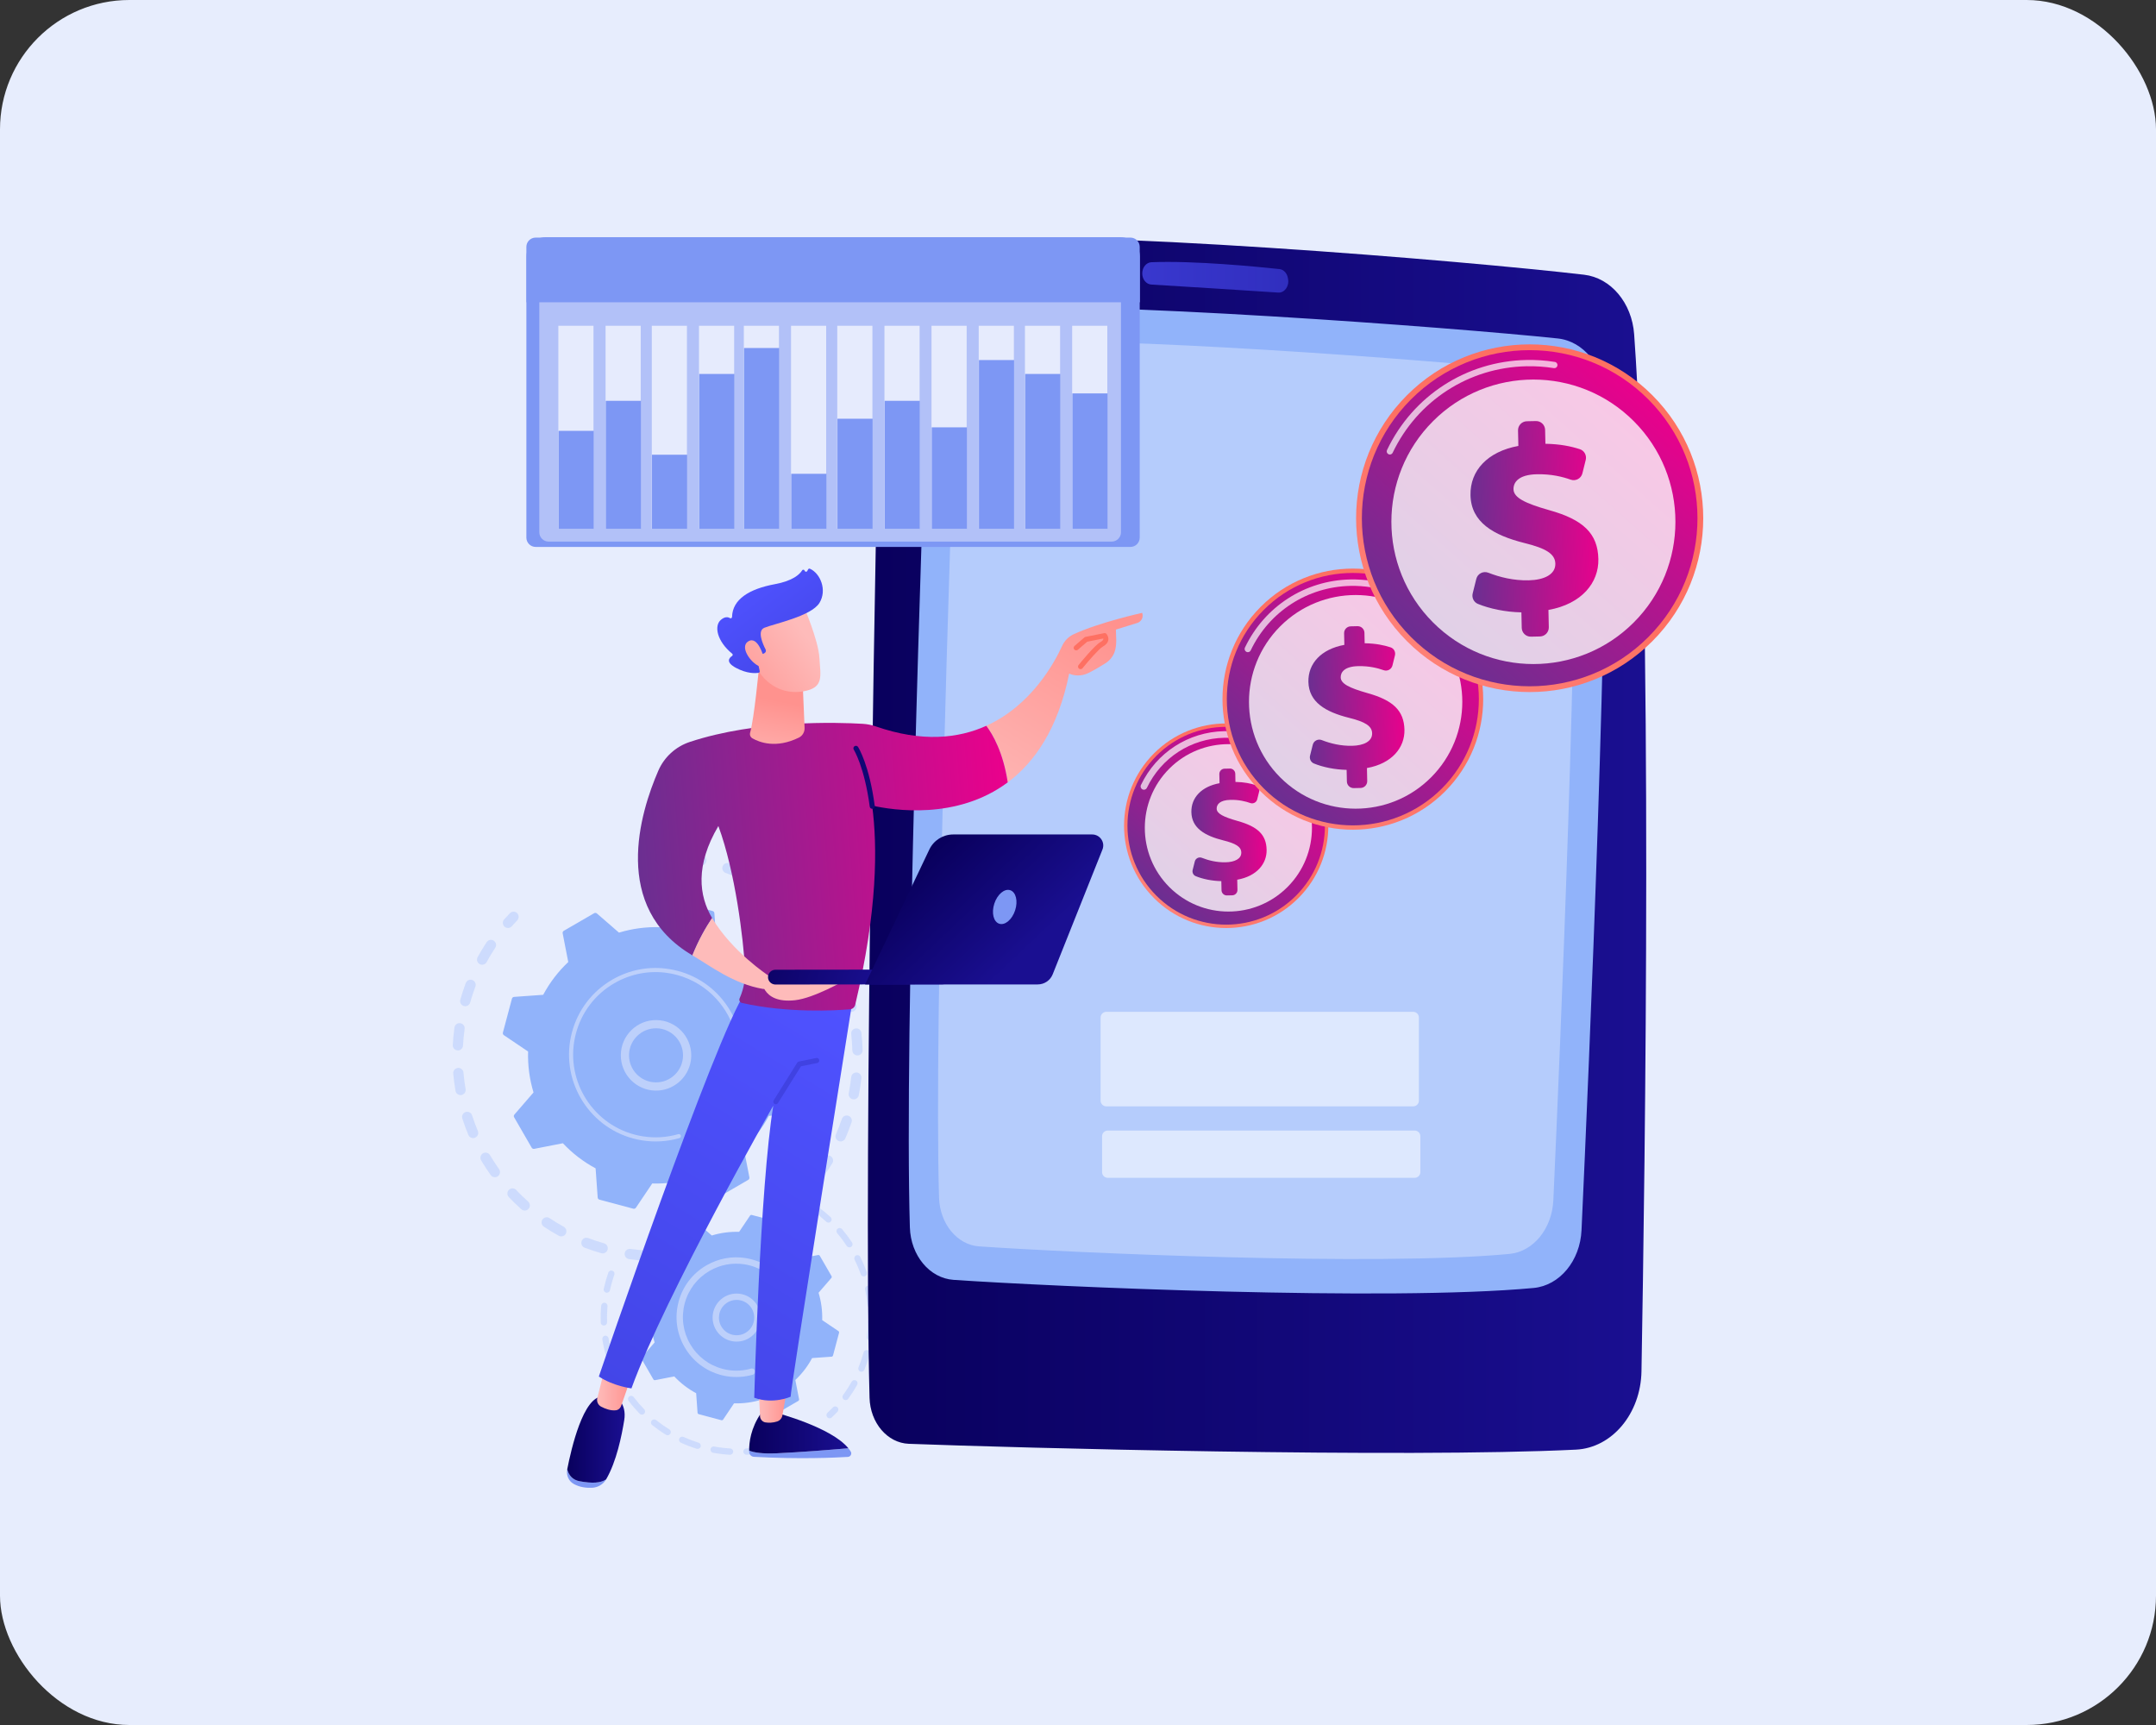 <svg width="300" height="240" viewBox="0 0 300 240" fill="none" xmlns="http://www.w3.org/2000/svg">
<rect x="0" y="0" width="300" height="240" fill="#333333" stroke="none"/>
<g id="row_7_page2">
<rect id="Rectangle 12" width="300" height="240" rx="18" fill="#E7EDFD"/>
<g id="Group" opacity="0.3">
<path id="Vector" d="M90.698 174.821C90.641 175.178 90.322 175.441 89.954 175.42C89.148 175.375 88.332 175.295 87.529 175.181C87.139 175.126 86.867 174.764 86.922 174.372C86.923 174.367 86.924 174.363 86.925 174.359C86.986 173.975 87.344 173.71 87.73 173.764C88.493 173.873 89.268 173.949 90.033 173.991C90.427 174.013 90.729 174.351 90.707 174.745C90.706 174.771 90.703 174.796 90.699 174.821H90.698ZM84.562 173.784C84.558 173.811 84.551 173.839 84.543 173.866C84.435 174.246 84.04 174.467 83.66 174.359C82.881 174.136 82.103 173.878 81.35 173.592C80.981 173.452 80.796 173.041 80.935 172.669C81.075 172.3 81.487 172.114 81.856 172.254C82.573 172.526 83.311 172.771 84.053 172.982C84.405 173.082 84.619 173.43 84.562 173.783L84.562 173.784ZM78.806 171.42C78.794 171.498 78.767 171.576 78.727 171.65C78.537 171.996 78.103 172.123 77.757 171.933C77.048 171.543 76.347 171.118 75.674 170.668C75.346 170.448 75.257 170.005 75.476 169.676C75.694 169.347 76.138 169.258 76.467 169.477C77.106 169.904 77.772 170.308 78.445 170.678C78.717 170.827 78.853 171.129 78.807 171.419L78.806 171.42ZM73.721 167.825C73.7 167.955 73.644 168.081 73.549 168.187C73.287 168.482 72.835 168.508 72.541 168.245C71.937 167.706 71.349 167.135 70.792 166.546C70.522 166.258 70.534 165.806 70.82 165.534C71.106 165.262 71.559 165.275 71.83 165.562C72.358 166.121 72.917 166.664 73.492 167.176C73.681 167.345 73.759 167.592 73.721 167.825ZM69.565 163.186C69.536 163.368 69.436 163.539 69.274 163.655C68.953 163.884 68.507 163.809 68.278 163.487C67.809 162.829 67.362 162.141 66.948 161.444C66.747 161.104 66.859 160.665 67.199 160.463C67.538 160.262 67.976 160.373 68.178 160.714C68.57 161.377 68.996 162.03 69.441 162.656C69.554 162.816 69.593 163.006 69.564 163.185L69.565 163.186ZM66.537 157.741C66.499 157.977 66.344 158.189 66.107 158.287C65.743 158.44 65.325 158.268 65.172 157.904C64.86 157.157 64.576 156.387 64.328 155.616C64.207 155.24 64.414 154.837 64.789 154.716C65.165 154.595 65.567 154.802 65.688 155.177C65.924 155.91 66.194 156.641 66.49 157.351C66.544 157.479 66.557 157.613 66.537 157.74V157.741ZM69.021 131.588C69.005 131.686 68.969 131.782 68.91 131.87C68.486 132.51 68.084 133.178 67.715 133.854C67.525 134.201 67.091 134.328 66.746 134.139C66.399 133.95 66.272 133.515 66.461 133.168C66.85 132.456 67.273 131.753 67.72 131.079C67.939 130.75 68.382 130.66 68.71 130.878C68.951 131.039 69.064 131.32 69.021 131.588ZM64.79 151.763C64.743 152.056 64.516 152.301 64.207 152.354C63.818 152.422 63.448 152.161 63.381 151.772C63.242 150.974 63.136 150.16 63.066 149.354C63.034 148.96 63.323 148.613 63.716 148.579C64.109 148.545 64.456 148.837 64.49 149.23C64.556 149.996 64.656 150.769 64.788 151.526C64.802 151.607 64.802 151.687 64.79 151.763V151.763ZM66.184 137.135C66.177 137.182 66.165 137.228 66.148 137.274C65.877 137.994 65.634 138.735 65.424 139.477C65.316 139.857 64.921 140.078 64.542 139.97C64.163 139.863 63.94 139.467 64.049 139.087C64.27 138.307 64.525 137.527 64.81 136.77C64.949 136.4 65.362 136.214 65.731 136.353C66.055 136.475 66.238 136.807 66.185 137.136L66.184 137.135ZM64.42 145.544C64.363 145.901 64.045 146.164 63.677 146.144C63.282 146.123 62.981 145.786 63.001 145.392C63.045 144.584 63.123 143.767 63.235 142.964C63.235 142.959 63.236 142.954 63.237 142.949C63.299 142.566 63.656 142.301 64.041 142.355C64.432 142.41 64.705 142.771 64.65 143.162C64.543 143.925 64.469 144.701 64.428 145.469C64.426 145.494 64.424 145.52 64.42 145.545V145.544Z" fill="#91B3FA"/>
<path id="Vector_2" d="M72.162 127.671C72.139 127.811 72.076 127.944 71.971 128.054C71.715 128.319 71.461 128.595 71.214 128.872C70.952 129.167 70.5 129.194 70.206 128.931C69.911 128.669 69.884 128.216 70.147 127.921C70.406 127.63 70.674 127.34 70.942 127.061C71.216 126.777 71.669 126.768 71.953 127.042C72.128 127.211 72.198 127.448 72.162 127.671Z" fill="#91B3FA"/>
</g>
<g id="Group_2" opacity="0.3">
<path id="Vector_3" d="M92.203 119.133C92.148 119.473 91.852 119.734 91.497 119.733C91.129 119.733 90.754 119.74 90.383 119.755C89.989 119.771 89.656 119.464 89.641 119.069C89.625 118.673 89.932 118.341 90.326 118.326C90.716 118.31 91.11 118.302 91.498 118.303C91.892 118.303 92.212 118.623 92.212 119.019C92.212 119.057 92.209 119.096 92.203 119.133Z" fill="#91B3FA"/>
<path id="Vector_4" d="M119.673 151.4C119.621 151.725 119.562 152.051 119.499 152.376C119.423 152.764 119.048 153.017 118.661 152.941C118.274 152.865 118.02 152.487 118.097 152.102C118.244 151.35 118.361 150.594 118.443 149.847C118.487 149.454 118.84 149.171 119.232 149.215C119.624 149.258 119.906 149.612 119.863 150.005C119.811 150.468 119.748 150.937 119.673 151.401V151.4ZM118.523 156.024C118.517 156.063 118.507 156.103 118.493 156.142C118.236 156.898 117.943 157.651 117.624 158.38C117.466 158.742 117.044 158.907 116.684 158.748C116.322 158.59 116.157 158.167 116.316 157.806C116.619 157.113 116.897 156.398 117.142 155.68C117.269 155.306 117.675 155.107 118.048 155.234C118.383 155.348 118.577 155.686 118.523 156.024ZM120.018 146.243C119.965 146.576 119.681 146.834 119.332 146.843C118.937 146.854 118.61 146.542 118.599 146.147C118.579 145.392 118.527 144.627 118.442 143.873C118.4 143.48 118.682 143.126 119.073 143.083C119.466 143.039 119.819 143.322 119.862 143.715C119.951 144.508 120.006 145.314 120.027 146.11C120.028 146.155 120.025 146.2 120.018 146.243L120.018 146.243ZM115.918 161.577C115.903 161.666 115.871 161.754 115.821 161.837C115.404 162.516 114.953 163.186 114.482 163.828C114.247 164.146 113.8 164.214 113.483 163.98C113.165 163.745 113.097 163.298 113.331 162.979C113.779 162.37 114.207 161.734 114.603 161.089C114.809 160.752 115.249 160.646 115.585 160.853C115.839 161.009 115.961 161.299 115.917 161.577H115.918ZM119.18 140.171C119.136 140.444 118.935 140.679 118.65 140.751C118.267 140.848 117.879 140.616 117.782 140.233C117.597 139.501 117.377 138.767 117.131 138.05C117.002 137.676 117.2 137.269 117.573 137.14C117.946 137.011 118.352 137.21 118.481 137.583C118.741 138.338 118.972 139.111 119.167 139.882C119.192 139.98 119.195 140.078 119.18 140.171ZM117.032 134.431C116.997 134.649 116.861 134.848 116.65 134.955C116.297 135.134 115.868 134.993 115.69 134.64C115.348 133.964 114.974 133.295 114.578 132.65C114.37 132.314 114.475 131.874 114.811 131.666C115.147 131.459 115.587 131.564 115.794 131.9C116.211 132.578 116.605 133.283 116.964 133.994C117.035 134.134 117.056 134.286 117.033 134.431H117.032ZM113.686 129.295C113.659 129.461 113.574 129.619 113.434 129.734C113.129 129.985 112.679 129.941 112.429 129.636C111.948 129.05 111.438 128.478 110.911 127.936C110.636 127.653 110.642 127.2 110.925 126.924C111.208 126.649 111.66 126.655 111.935 126.938C112.489 127.509 113.027 128.111 113.533 128.727C113.668 128.892 113.718 129.1 113.686 129.295H113.686ZM109.301 125.013C109.282 125.128 109.235 125.24 109.158 125.339C108.916 125.651 108.467 125.706 108.156 125.463C107.559 124.997 106.936 124.551 106.303 124.139C105.972 123.923 105.879 123.479 106.094 123.149C106.309 122.818 106.752 122.724 107.082 122.94C107.749 123.375 108.405 123.844 109.034 124.335C109.247 124.502 109.34 124.765 109.299 125.013H109.301ZM104.082 121.799C104.071 121.863 104.052 121.928 104.022 121.99C103.854 122.348 103.429 122.501 103.072 122.333C102.389 122.011 101.683 121.714 100.973 121.45C100.603 121.313 100.416 120.9 100.552 120.53C100.689 120.16 101.101 119.971 101.471 120.109C102.218 120.387 102.961 120.7 103.68 121.038C103.975 121.178 104.131 121.492 104.081 121.799L104.082 121.799ZM98.289 119.812C98.287 119.827 98.284 119.842 98.281 119.856C98.194 120.241 97.812 120.484 97.428 120.397C96.884 120.276 96.331 120.169 95.782 120.08C95.583 120.048 95.384 120.019 95.186 119.991C94.795 119.936 94.523 119.575 94.577 119.184C94.624 118.786 94.992 118.519 95.383 118.574C95.592 118.603 95.8 118.634 96.01 118.668C96.587 118.761 97.169 118.873 97.74 119.002C98.111 119.085 98.349 119.442 98.289 119.813V119.812Z" fill="#91B3FA"/>
<path id="Vector_5" d="M112.143 166.429C112.121 166.57 112.056 166.705 111.95 166.814C111.68 167.092 111.399 167.369 111.115 167.638C110.828 167.909 110.376 167.896 110.105 167.609C109.834 167.322 109.846 166.869 110.133 166.597C110.403 166.342 110.67 166.079 110.926 165.816C111.201 165.533 111.654 165.527 111.936 165.803C112.109 165.972 112.178 166.208 112.143 166.429Z" fill="#91B3FA"/>
</g>
<path id="Vector_6" d="M104.115 164.157C104.239 164.085 104.303 163.944 104.275 163.804L103.498 159.81C104.88 158.508 106.065 156.975 106.985 155.25L111.036 154.96C111.178 154.95 111.298 154.85 111.334 154.712L112.591 149.996C112.628 149.858 112.573 149.712 112.455 149.632L109.087 147.36C109.147 145.405 108.881 143.485 108.33 141.667L110.991 138.591C111.084 138.483 111.099 138.328 111.028 138.204L108.586 133.979C108.515 133.855 108.373 133.791 108.233 133.819L104.245 134.598C102.945 133.213 101.415 132.027 99.692 131.105L99.402 127.048C99.392 126.905 99.293 126.785 99.155 126.749L94.446 125.49C94.308 125.453 94.162 125.508 94.082 125.626L91.814 128.999C89.862 128.94 87.945 129.205 86.129 129.757L83.058 127.092C82.95 126.999 82.795 126.984 82.672 127.056L78.453 129.501C78.33 129.573 78.266 129.714 78.293 129.854L79.071 133.848C77.688 135.15 76.504 136.683 75.583 138.408L71.532 138.698C71.39 138.708 71.27 138.808 71.234 138.946L69.978 143.662C69.941 143.8 69.996 143.946 70.114 144.026L73.482 146.298C73.422 148.253 73.687 150.173 74.238 151.992L71.578 155.067C71.484 155.174 71.469 155.33 71.541 155.453L73.983 159.678C74.054 159.802 74.196 159.866 74.335 159.839L78.324 159.06C79.624 160.444 81.154 161.631 82.876 162.553L83.166 166.61C83.176 166.752 83.275 166.872 83.413 166.909L88.123 168.167C88.261 168.204 88.406 168.149 88.486 168.031L90.755 164.658C92.707 164.718 94.624 164.452 96.44 163.9L99.511 166.565C99.618 166.658 99.774 166.673 99.897 166.602L104.116 164.156L104.115 164.157Z" fill="#91B3FA"/>
<path id="Vector_7" d="M96.122 147.614C95.742 149.975 93.677 151.77 91.219 151.737C88.518 151.701 86.349 149.47 86.386 146.764C86.403 145.454 86.93 144.228 87.867 143.314C88.805 142.4 90.042 141.906 91.351 141.924C94.052 141.96 96.22 144.191 96.184 146.896C96.181 147.14 96.16 147.38 96.122 147.614V147.614ZM87.577 146.223C87.548 146.406 87.531 146.592 87.528 146.779C87.5 148.853 89.163 150.563 91.234 150.591C93.305 150.619 95.014 148.955 95.04 146.88C95.068 144.806 93.406 143.096 91.335 143.068C90.331 143.054 89.383 143.433 88.664 144.134C88.08 144.704 87.703 145.432 87.576 146.223H87.577Z" fill="#BDD0FB"/>
<path id="Vector_8" d="M103.125 148.642C103.059 149.047 102.973 149.452 102.866 149.854C102.833 149.981 102.797 150.107 102.759 150.232C102.573 150.851 102.337 151.454 102.057 152.032C102.053 152.04 102.049 152.048 102.045 152.056C102.034 152.078 102.024 152.1 102.013 152.122C101.991 152.166 101.969 152.209 101.947 152.251C101.89 152.365 101.767 152.423 101.648 152.404C101.619 152.399 101.59 152.39 101.563 152.376C101.423 152.304 101.368 152.131 101.439 151.991C101.809 151.267 102.103 150.498 102.314 149.706C103.363 145.771 102.231 141.759 99.666 138.961C98.239 137.404 96.369 136.224 94.184 135.64C93.801 135.537 93.415 135.455 93.029 135.393C90.43 134.974 87.787 135.459 85.478 136.798C82.825 138.335 80.929 140.816 80.138 143.782C78.507 149.907 82.155 156.215 88.268 157.849C88.645 157.949 89.026 158.031 89.409 158.092C91.067 158.36 92.765 158.26 94.381 157.796C94.423 157.785 94.465 157.782 94.505 157.789C94.611 157.806 94.703 157.882 94.734 157.992C94.777 158.145 94.691 158.302 94.538 158.346C92.841 158.833 91.058 158.938 89.318 158.657C88.916 158.592 88.517 158.507 88.121 158.401C81.702 156.686 77.874 150.06 79.585 143.634C80.415 140.521 82.405 137.917 85.19 136.302C87.615 134.896 90.388 134.387 93.118 134.827C93.523 134.892 93.928 134.979 94.33 135.086C97.439 135.917 100.04 137.911 101.652 140.7C103.056 143.128 103.563 145.908 103.124 148.641L103.125 148.642Z" fill="#BDD0FB"/>
<g id="Group_3" opacity="0.3">
<path id="Vector_9" d="M105.407 201.922C105.376 202.111 105.225 202.265 105.026 202.29C104.655 202.337 104.276 202.373 103.902 202.398C103.66 202.414 103.449 202.23 103.433 201.987C103.416 201.743 103.601 201.533 103.844 201.517C104.2 201.493 104.561 201.458 104.916 201.413C105.157 201.383 105.377 201.554 105.408 201.796C105.414 201.839 105.413 201.882 105.406 201.923L105.407 201.922Z" fill="#91B3FA"/>
<path id="Vector_10" d="M102.014 202.037C101.979 202.258 101.781 202.421 101.553 202.408C100.909 202.37 100.26 202.299 99.624 202.196C99.489 202.174 99.355 202.151 99.221 202.127C98.981 202.082 98.834 201.841 98.866 201.612C98.91 201.372 99.14 201.213 99.379 201.257C99.508 201.28 99.636 201.303 99.764 201.323C100.372 201.421 100.991 201.489 101.605 201.525C101.848 201.539 102.034 201.748 102.02 201.992C102.019 202.007 102.017 202.022 102.015 202.037H102.014ZM97.508 201.212C97.504 201.232 97.499 201.254 97.493 201.274C97.421 201.507 97.173 201.637 96.94 201.564C96.194 201.331 95.455 201.05 94.746 200.727C94.523 200.626 94.426 200.363 94.526 200.142C94.626 199.919 94.888 199.821 95.11 199.922C95.787 200.23 96.491 200.498 97.203 200.72C97.415 200.787 97.542 200.998 97.508 201.211V201.212ZM93.336 199.317C93.327 199.372 93.307 199.427 93.276 199.477C93.149 199.686 92.877 199.75 92.669 199.623C92.003 199.214 91.356 198.759 90.745 198.27C90.555 198.117 90.524 197.84 90.677 197.649C90.829 197.458 91.106 197.427 91.297 197.579C91.879 198.045 92.496 198.479 93.131 198.869C93.288 198.965 93.363 199.144 93.336 199.316V199.317ZM89.756 196.452C89.742 196.543 89.699 196.629 89.629 196.698C89.455 196.868 89.175 196.865 89.005 196.69C88.459 196.129 87.943 195.53 87.472 194.908C87.325 194.713 87.363 194.436 87.556 194.289C87.75 194.141 88.027 194.179 88.174 194.373C88.624 194.966 89.116 195.538 89.637 196.072C89.738 196.177 89.778 196.318 89.756 196.452V196.452ZM86.984 192.8C86.964 192.926 86.889 193.042 86.771 193.112C86.56 193.234 86.29 193.163 86.167 192.952C85.774 192.276 85.42 191.569 85.112 190.851C85.016 190.626 85.12 190.367 85.344 190.271C85.568 190.174 85.828 190.279 85.923 190.503C86.216 191.188 86.555 191.862 86.93 192.507C86.983 192.599 86.999 192.702 86.984 192.799L86.984 192.8ZM85.182 188.584C85.156 188.748 85.038 188.889 84.868 188.938C84.634 189.006 84.39 188.871 84.322 188.637C84.106 187.886 83.933 187.114 83.811 186.343C83.774 186.101 83.937 185.875 84.178 185.837C84.418 185.798 84.645 185.963 84.683 186.204C84.8 186.939 84.963 187.675 85.17 188.391C85.189 188.456 85.192 188.522 85.182 188.584ZM84.464 184.056C84.431 184.261 84.257 184.42 84.043 184.427C83.8 184.436 83.596 184.245 83.588 184C83.562 183.221 83.584 182.43 83.654 181.649C83.68 181.406 83.891 181.227 84.133 181.248C84.376 181.27 84.555 181.485 84.533 181.728C84.466 182.473 84.445 183.228 84.469 183.971C84.471 184 84.468 184.028 84.464 184.056V184.056ZM85.498 177.274C85.494 177.299 85.487 177.324 85.479 177.35C85.267 177.958 85.085 178.589 84.937 179.225C84.914 179.321 84.893 179.415 84.873 179.51C84.821 179.749 84.587 179.9 84.349 179.849C84.11 179.798 83.952 179.56 84.01 179.325C84.032 179.224 84.054 179.123 84.078 179.023C84.233 178.358 84.423 177.698 84.646 177.06C84.726 176.829 84.977 176.708 85.207 176.788C85.412 176.859 85.532 177.067 85.498 177.275V177.274Z" fill="#91B3FA"/>
</g>
<g id="Group_4" opacity="0.3">
<path id="Vector_11" d="M121.491 186.131C121.452 186.369 121.23 186.532 120.991 186.497C120.75 186.462 120.583 186.237 120.619 185.996C120.726 185.269 120.79 184.53 120.809 183.798C120.817 183.555 121.017 183.361 121.261 183.367C121.505 183.374 121.697 183.577 121.691 183.821C121.671 184.588 121.604 185.363 121.492 186.125C121.492 186.127 121.491 186.129 121.49 186.131L121.491 186.131ZM121.027 188.343C121.025 188.358 121.021 188.374 121.017 188.389C120.815 189.132 120.565 189.869 120.276 190.581C120.183 190.807 119.926 190.916 119.701 190.824C119.475 190.732 119.368 190.473 119.458 190.248C119.735 189.568 119.973 188.865 120.166 188.157C120.23 187.922 120.473 187.783 120.707 187.847C120.927 187.908 121.063 188.123 121.027 188.343ZM121.605 181.62C121.574 181.814 121.416 181.97 121.212 181.99C120.97 182.013 120.754 181.836 120.73 181.593C120.659 180.861 120.542 180.128 120.383 179.413C120.331 179.174 120.481 178.939 120.719 178.886C120.956 178.833 121.192 178.983 121.245 179.222C121.412 179.971 121.533 180.74 121.608 181.507C121.612 181.546 121.611 181.584 121.605 181.62H121.605ZM119.324 192.523C119.316 192.573 119.299 192.622 119.273 192.668C118.898 193.341 118.479 193.996 118.025 194.617C117.881 194.814 117.605 194.857 117.408 194.713C117.212 194.569 117.17 194.292 117.313 194.095C117.745 193.503 118.146 192.879 118.503 192.238C118.621 192.025 118.891 191.948 119.103 192.067C119.27 192.16 119.352 192.345 119.324 192.523ZM120.627 177.217C120.603 177.371 120.496 177.508 120.339 177.563C120.11 177.645 119.858 177.524 119.776 177.294C119.532 176.603 119.243 175.919 118.917 175.262C118.808 175.043 118.898 174.778 119.116 174.67C119.334 174.561 119.599 174.65 119.707 174.869C120.049 175.558 120.352 176.274 120.609 176.999C120.634 177.071 120.64 177.146 120.629 177.216L120.627 177.217ZM118.623 173.176C118.604 173.294 118.538 173.404 118.43 173.475C118.227 173.61 117.953 173.553 117.819 173.349C117.416 172.735 116.972 172.14 116.499 171.581C116.342 171.395 116.365 171.116 116.551 170.958C116.737 170.8 117.015 170.824 117.172 171.01C117.668 171.596 118.133 172.219 118.556 172.863C118.62 172.959 118.64 173.07 118.623 173.176V173.176ZM115.71 169.732C115.697 169.816 115.66 169.896 115.599 169.962C115.433 170.141 115.154 170.151 114.975 169.986C114.437 169.486 113.863 169.016 113.27 168.587C113.074 168.444 113.028 168.168 113.171 167.97C113.314 167.772 113.59 167.728 113.787 167.871C114.408 168.32 115.011 168.814 115.575 169.337C115.687 169.442 115.733 169.591 115.71 169.732Z" fill="#91B3FA"/>
<path id="Vector_12" d="M116.649 196.181C116.635 196.265 116.598 196.346 116.535 196.413C116.276 196.688 116.008 196.957 115.738 197.213C115.561 197.38 115.282 197.373 115.114 197.195C114.948 197.018 114.955 196.738 115.132 196.571C115.389 196.327 115.645 196.07 115.892 195.808C116.059 195.63 116.338 195.621 116.516 195.788C116.626 195.893 116.671 196.041 116.649 196.181Z" fill="#91B3FA"/>
</g>
<path id="Vector_13" d="M111.08 194.91C111.163 194.863 111.205 194.767 111.187 194.674L110.667 192.001C111.592 191.13 112.384 190.105 113 188.95L115.711 188.756C115.806 188.749 115.886 188.683 115.911 188.591L116.751 185.435C116.776 185.343 116.74 185.245 116.66 185.192L114.406 183.672C114.446 182.363 114.269 181.079 113.9 179.862L115.68 177.804C115.743 177.732 115.752 177.628 115.705 177.545L114.071 174.718C114.023 174.635 113.928 174.593 113.835 174.611L111.166 175.132C110.296 174.206 109.272 173.412 108.119 172.795L107.925 170.08C107.919 169.985 107.852 169.905 107.76 169.88L104.609 169.038C104.517 169.013 104.419 169.05 104.366 169.13L102.848 171.387C101.542 171.347 100.259 171.525 99.044 171.894L96.989 170.111C96.917 170.049 96.814 170.039 96.731 170.087L93.908 171.723C93.826 171.771 93.783 171.866 93.801 171.959L94.322 174.632C93.397 175.503 92.604 176.529 91.988 177.683L89.277 177.877C89.182 177.884 89.102 177.951 89.077 178.043L88.237 181.199C88.212 181.291 88.249 181.388 88.328 181.442L90.582 182.962C90.542 184.27 90.719 185.555 91.088 186.772L89.308 188.83C89.245 188.902 89.236 189.006 89.283 189.088L90.917 191.915C90.965 191.998 91.06 192.041 91.153 192.023L93.822 191.501C94.692 192.428 95.715 193.222 96.868 193.839L97.062 196.553C97.069 196.648 97.135 196.728 97.227 196.753L100.379 197.595C100.47 197.62 100.568 197.583 100.621 197.504L102.139 195.247C103.445 195.287 104.728 195.109 105.943 194.739L107.998 196.523C108.07 196.585 108.174 196.595 108.256 196.548L111.079 194.911L111.08 194.91Z" fill="#91B3FA"/>
<path id="Vector_14" d="M105.789 183.854C105.676 184.558 105.341 185.204 104.822 185.711C104.184 186.334 103.341 186.67 102.45 186.658C100.61 186.634 99.133 185.114 99.157 183.271C99.185 181.426 100.699 179.949 102.539 179.974C103.431 179.986 104.264 180.345 104.886 180.984C105.508 181.624 105.844 182.468 105.831 183.361C105.829 183.527 105.815 183.693 105.789 183.854ZM100.071 182.924C100.052 183.041 100.041 183.161 100.039 183.284C100.021 184.639 101.108 185.756 102.461 185.774C103.117 185.783 103.737 185.536 104.207 185.078C104.677 184.62 104.939 184.006 104.949 183.349C104.958 182.692 104.711 182.071 104.254 181.601C103.796 181.13 103.183 180.867 102.527 180.857C101.296 180.841 100.261 181.74 100.071 182.924Z" fill="#BDD0FB"/>
<path id="Vector_15" d="M110.661 184.577C110.617 184.853 110.558 185.129 110.485 185.404C110.339 185.952 110.138 186.485 109.885 186.99L109.851 187.058C109.761 187.233 109.572 187.323 109.388 187.293C109.343 187.286 109.299 187.271 109.256 187.25C109.04 187.138 108.955 186.872 109.065 186.655C109.305 186.186 109.495 185.688 109.631 185.176C109.639 185.148 109.646 185.12 109.653 185.092C109.964 183.877 109.961 182.632 109.662 181.448C109.5 180.805 109.251 180.181 108.916 179.59C108.914 179.585 108.911 179.58 108.908 179.575C108.899 179.56 108.891 179.546 108.883 179.531C107.889 177.811 106.285 176.582 104.368 176.07C104.12 176.003 103.871 175.95 103.62 175.91C101.937 175.639 100.227 175.953 98.731 176.82C97.014 177.815 95.787 179.421 95.276 181.341C94.765 183.26 95.03 185.266 96.024 186.986C97.018 188.706 98.621 189.935 100.539 190.447C100.783 190.513 101.029 190.565 101.277 190.605C102.35 190.778 103.45 190.714 104.496 190.414C104.56 190.395 104.626 190.392 104.688 190.402C104.851 190.428 104.993 190.546 105.042 190.717C105.108 190.952 104.974 191.196 104.739 191.263C103.568 191.6 102.338 191.671 101.137 191.478C100.86 191.434 100.584 191.375 100.311 191.302C98.166 190.728 96.372 189.353 95.26 187.429C94.148 185.504 93.849 183.262 94.423 181.114C94.994 178.965 96.368 177.169 98.29 176.055C99.962 175.085 101.876 174.734 103.759 175.037C104.039 175.082 104.318 175.142 104.596 175.216C108.749 176.325 111.33 180.414 110.661 184.576L110.661 184.577Z" fill="#BDD0FB"/>
<path id="Vector_16" d="M122.531 41.624C121.962 68.573 120.112 161.531 120.995 194.472C121.089 197.962 123.476 200.763 126.455 200.877C141.187 201.441 195.194 202.873 219.291 201.689C224.31 201.442 228.301 196.679 228.406 190.795C228.907 162.509 230.011 82.95 227.386 46.503C227.071 42.137 224.145 38.659 220.424 38.223C204.379 36.343 150.139 31.747 129.321 33.33C125.567 33.615 122.625 37.218 122.531 41.624Z" fill="url(#paint0_linear_37_622)"/>
<path id="Vector_17" d="M129.105 49.893C128.312 71.644 125.811 144.007 126.605 170.766C126.721 174.677 129.352 177.84 132.686 178.068C146.416 179.01 193.258 181.085 213.396 179.196C217.022 178.856 219.868 175.42 220.063 171.164C221.084 148.973 224.014 81.593 223.253 55.134C223.131 50.913 220.341 47.466 216.75 47.089C201.897 45.526 152.122 41.809 135.01 42.902C131.797 43.107 129.242 46.127 129.105 49.893Z" fill="#91B3FA"/>
<path id="Vector_18" opacity="0.33" d="M132.951 54.176C132.226 74.41 129.938 141.724 130.664 166.615C130.77 170.253 133.176 173.195 136.227 173.408C148.784 174.283 191.626 176.214 210.045 174.457C213.361 174.14 215.964 170.945 216.143 166.986C217.076 146.343 219.756 83.665 219.06 59.052C218.949 55.126 216.397 51.919 213.113 51.568C199.528 50.115 154.003 46.656 138.351 47.674C135.413 47.865 133.076 50.674 132.95 54.177L132.951 54.176Z" fill="white"/>
<path id="Vector_19" opacity="0.66" d="M158.94 38.038C158.94 38.865 159.49 39.547 160.195 39.59C163.675 39.803 173.477 40.408 177.857 40.706C178.721 40.764 179.399 39.854 179.235 38.859L179.207 38.69C179.095 38.011 178.615 37.5 178.027 37.436C175.065 37.119 166.13 36.237 160.21 36.484C159.5 36.514 158.94 37.204 158.94 38.038Z" fill="url(#paint1_linear_37_622)"/>
<path id="Vector_20" opacity="0.54" d="M196.643 140.775H153.937C153.5 140.775 153.145 141.13 153.145 141.568V153.136C153.145 153.573 153.5 153.928 153.937 153.928H196.643C197.081 153.928 197.435 153.573 197.435 153.136V141.568C197.435 141.13 197.081 140.775 196.643 140.775Z" fill="white"/>
<path id="Vector_21" opacity="0.54" d="M196.847 157.293H154.14C153.703 157.293 153.349 157.648 153.349 158.086V163.077C153.349 163.515 153.703 163.87 154.14 163.87H196.847C197.284 163.87 197.639 163.515 197.639 163.077V158.086C197.639 157.648 197.284 157.293 196.847 157.293Z" fill="white"/>
<g id="cento_1">
<path id="Vector_22" d="M180.67 124.95C186.22 119.392 186.22 110.381 180.67 104.822C175.12 99.264 166.121 99.264 160.571 104.822C155.021 110.381 155.021 119.392 160.571 124.95C166.121 130.509 175.12 130.509 180.67 124.95Z" fill="url(#paint2_linear_37_622)"/>
<path id="Vector_23" d="M180.336 124.616C185.701 119.242 185.701 110.53 180.336 105.157C174.97 99.783 166.271 99.783 160.906 105.157C155.54 110.53 155.54 119.242 160.906 124.616C166.271 129.989 174.97 129.989 180.336 124.616Z" fill="url(#paint3_linear_37_622)"/>
<path id="Vector_24" opacity="0.7" d="M159.181 109.875C159.112 109.877 159.041 109.863 158.974 109.83C158.745 109.721 158.648 109.446 158.758 109.217C160.912 104.704 165.35 101.835 170.34 101.728C171.136 101.711 171.934 101.766 172.714 101.89C172.964 101.93 173.135 102.166 173.095 102.417C173.056 102.668 172.821 102.841 172.569 102.798C171.844 102.683 171.101 102.632 170.359 102.647C165.719 102.747 161.591 105.416 159.587 109.613C159.509 109.775 159.349 109.871 159.182 109.875L159.181 109.875Z" fill="white"/>
<path id="Vector_25" opacity="0.78" d="M179.149 123.414C183.69 118.866 183.69 111.493 179.149 106.945C174.607 102.397 167.245 102.397 162.703 106.945C158.162 111.493 158.162 118.866 162.703 123.414C167.245 127.962 174.607 127.962 179.149 123.414Z" fill="white"/>
<path id="Vector_26" d="M169.97 123.86L169.943 122.593C168.623 122.569 167.312 122.285 166.377 121.899C166.043 121.761 165.867 121.393 165.954 121.042L166.251 119.855C166.359 119.42 166.824 119.186 167.241 119.35C168.168 119.716 169.309 119.997 170.533 119.971C171.803 119.943 172.741 119.492 172.722 118.608C172.705 117.81 171.963 117.352 170.188 116.915C167.655 116.279 165.823 115.219 165.776 112.998C165.733 110.993 167.164 109.431 169.695 108.967L169.668 107.701C169.659 107.293 169.982 106.956 170.389 106.947L171.132 106.931C171.539 106.922 171.876 107.245 171.885 107.653L171.909 108.79C173.13 108.813 174.023 109.003 174.732 109.236C175.096 109.355 175.302 109.741 175.21 110.113L174.938 111.21C174.833 111.634 174.389 111.874 173.978 111.728C173.324 111.496 172.401 111.26 171.209 111.285C169.702 111.318 169.285 111.952 169.296 112.513C169.311 113.202 170.225 113.657 172.197 114.219C175.013 115 176.201 116.139 176.245 118.23C176.286 120.149 174.903 121.904 172.157 122.394L172.187 123.811C172.196 124.219 171.873 124.556 171.466 124.565L170.722 124.581C170.315 124.59 169.979 124.267 169.969 123.859L169.97 123.86Z" fill="url(#paint4_linear_37_622)"/>
</g>
<g id="cento_2">
<path id="Vector_27" d="M201.069 110.119C208.153 103.025 208.153 91.524 201.069 84.43C193.985 77.336 182.501 77.336 175.417 84.43C168.334 91.524 168.334 103.025 175.417 110.119C182.501 117.213 193.985 117.213 201.069 110.119Z" fill="url(#paint5_linear_37_622)"/>
<path id="Vector_28" d="M200.642 109.692C207.49 102.834 207.49 91.715 200.642 84.857C193.794 77.999 182.692 77.999 175.844 84.857C168.996 91.715 168.996 102.834 175.844 109.692C182.692 116.55 193.794 116.55 200.642 109.692Z" fill="url(#paint6_linear_37_622)"/>
<path id="Vector_29" opacity="0.7" d="M173.641 90.739C173.573 90.74 173.504 90.726 173.439 90.695C173.216 90.588 173.122 90.322 173.228 90.099C175.955 84.387 181.572 80.756 187.887 80.62C188.893 80.598 189.905 80.668 190.893 80.826C191.136 80.865 191.302 81.094 191.263 81.338C191.224 81.582 190.997 81.752 190.752 81.709C189.817 81.56 188.859 81.494 187.906 81.515C181.931 81.643 176.615 85.08 174.034 90.484C173.959 90.642 173.804 90.736 173.641 90.739Z" fill="white"/>
<path id="Vector_30" opacity="0.78" d="M199.128 108.159C204.924 102.355 204.924 92.944 199.128 87.139C193.332 81.335 183.935 81.335 178.139 87.139C172.343 92.944 172.343 102.355 178.139 108.159C183.935 113.963 193.332 113.963 199.128 108.159Z" fill="white"/>
<path id="Vector_31" d="M187.414 108.727L187.379 107.111C185.695 107.079 184.022 106.717 182.828 106.224C182.402 106.048 182.177 105.578 182.289 105.131L182.667 103.616C182.805 103.06 183.399 102.762 183.931 102.972C185.115 103.439 186.571 103.797 188.133 103.764C189.754 103.729 190.951 103.153 190.927 102.025C190.905 101.007 189.958 100.422 187.692 99.865C184.459 99.053 182.121 97.7 182.06 94.866C182.006 92.307 183.832 90.313 187.062 89.721L187.028 88.104C187.016 87.584 187.429 87.153 187.948 87.142L188.897 87.121C189.417 87.11 189.847 87.523 189.858 88.043L189.889 89.495C191.447 89.524 192.587 89.766 193.493 90.064C193.958 90.216 194.22 90.708 194.102 91.183L193.755 92.584C193.621 93.124 193.054 93.431 192.53 93.245C191.695 92.949 190.517 92.647 188.995 92.68C187.072 92.721 186.54 93.531 186.555 94.247C186.574 95.127 187.741 95.708 190.257 96.424C193.852 97.421 195.367 98.874 195.424 101.543C195.476 103.991 193.71 106.232 190.206 106.857L190.244 108.666C190.255 109.187 189.843 109.618 189.324 109.629L188.375 109.649C187.855 109.661 187.425 109.248 187.414 108.727Z" fill="url(#paint7_linear_37_622)"/>
</g>
<g id="cento_3">
<path id="Vector_32" d="M229.926 89.204C239.358 79.758 239.358 64.443 229.926 54.997C220.494 45.551 205.202 45.551 195.77 54.997C186.338 64.443 186.338 79.758 195.77 89.204C205.202 98.65 220.494 98.65 229.926 89.204Z" fill="url(#paint8_linear_37_622)"/>
<path id="Vector_33" d="M229.358 88.635C238.476 79.503 238.476 64.698 229.358 55.566C220.24 46.434 205.456 46.434 196.338 55.566C187.22 64.698 187.22 79.503 196.338 88.635C205.456 97.766 220.24 97.766 229.358 88.635Z" fill="url(#paint9_linear_37_622)"/>
<path id="Vector_34" opacity="0.7" d="M193.401 63.238C193.335 63.239 193.267 63.226 193.204 63.195C192.987 63.091 192.895 62.83 192.999 62.613C196.604 55.063 204.03 50.262 212.378 50.083C213.71 50.054 215.047 50.146 216.351 50.355C216.589 50.393 216.751 50.617 216.713 50.855C216.675 51.093 216.453 51.256 216.214 51.217C214.961 51.016 213.677 50.928 212.397 50.956C204.379 51.128 197.248 55.739 193.786 62.99C193.712 63.144 193.561 63.235 193.401 63.238H193.401Z" fill="white"/>
<path id="Vector_35" opacity="0.78" d="M227.341 86.593C235.059 78.864 235.059 66.333 227.341 58.604C219.624 50.875 207.111 50.875 199.394 58.604C191.676 66.333 191.676 78.864 199.394 86.593C207.111 94.322 219.624 94.322 227.341 86.593Z" fill="white"/>
<path id="Vector_36" d="M211.744 87.35L211.698 85.198C209.455 85.156 207.227 84.673 205.638 84.017C205.071 83.783 204.771 83.157 204.919 82.561L205.422 80.544C205.606 79.804 206.397 79.406 207.106 79.686C208.682 80.308 210.62 80.785 212.7 80.741C214.858 80.695 216.452 79.927 216.42 78.425C216.391 77.07 215.13 76.291 212.113 75.549C207.808 74.468 204.695 72.666 204.614 68.892C204.542 65.485 206.974 62.831 211.275 62.042L211.229 59.889C211.215 59.197 211.763 58.623 212.455 58.608L213.718 58.581C214.409 58.566 214.982 59.116 214.997 59.809L215.039 61.742C217.114 61.78 218.631 62.103 219.838 62.499C220.456 62.702 220.806 63.356 220.649 63.989L220.186 65.854C220.008 66.573 219.253 66.981 218.555 66.734C217.443 66.34 215.875 65.939 213.848 65.983C211.287 66.037 210.579 67.115 210.599 68.068C210.624 69.24 212.178 70.013 215.529 70.968C220.315 72.295 222.333 74.23 222.408 77.784C222.478 81.045 220.127 84.027 215.46 84.861L215.511 87.27C215.526 87.963 214.977 88.536 214.286 88.551L213.023 88.579C212.331 88.594 211.758 88.044 211.744 87.351L211.744 87.35Z" fill="url(#paint10_linear_37_622)"/>
</g>
<path id="Vector_37" d="M157.294 33.056H74.537C73.822 33.056 73.242 33.637 73.242 34.353V74.796C73.242 75.513 73.822 76.094 74.537 76.094H157.294C158.009 76.094 158.589 75.513 158.589 74.796V34.353C158.589 33.637 158.009 33.056 157.294 33.056Z" fill="#7D97F4"/>
<path id="Vector_38" opacity="0.41" d="M154.685 38.386H76.338C75.623 38.386 75.043 38.967 75.043 39.683V74.053C75.043 74.77 75.623 75.351 76.338 75.351H154.685C155.4 75.351 155.981 74.77 155.981 74.053V39.683C155.981 38.967 155.4 38.386 154.685 38.386Z" fill="white"/>
<g id="Group_5" opacity="0.67">
<path id="Vector_39" d="M82.584 45.324H77.692V73.588H82.584V45.324Z" fill="white"/>
</g>
<g id="Group_6" opacity="0.67">
<path id="Vector_40" d="M89.154 45.324H84.262V73.588H89.154V45.324Z" fill="white"/>
</g>
<g id="Group_7" opacity="0.67">
<path id="Vector_41" d="M95.585 45.324H90.694V73.588H95.585V45.324Z" fill="white"/>
</g>
<g id="Group_8" opacity="0.67">
<path id="Vector_42" d="M102.155 45.324H97.263V73.588H102.155V45.324Z" fill="white"/>
</g>
<g id="Group_9" opacity="0.67">
<path id="Vector_43" d="M108.391 45.324H103.5V73.588H108.391V45.324Z" fill="white"/>
</g>
<g id="Group_10" opacity="0.67">
<path id="Vector_44" d="M114.961 45.324H110.069V73.588H114.961V45.324Z" fill="white"/>
</g>
<g id="Group_11" opacity="0.67">
<path id="Vector_45" d="M121.393 45.324H116.501V73.588H121.393V45.324Z" fill="white"/>
</g>
<g id="Group_12" opacity="0.67">
<path id="Vector_46" d="M127.962 45.324H123.07V73.588H127.962V45.324Z" fill="white"/>
</g>
<g id="Group_13" opacity="0.67">
<path id="Vector_47" d="M134.509 45.324H129.617V73.588H134.509V45.324Z" fill="white"/>
</g>
<g id="Group_14" opacity="0.67">
<path id="Vector_48" d="M141.078 45.324H136.186V73.588H141.078V45.324Z" fill="white"/>
</g>
<g id="Group_15" opacity="0.67">
<path id="Vector_49" d="M147.51 45.324H142.618V73.588H147.51V45.324Z" fill="white"/>
</g>
<g id="Group_16" opacity="0.67">
<path id="Vector_50" d="M154.08 45.324H149.188V73.588H154.08V45.324Z" fill="white"/>
</g>
<path id="Vector_51" d="M158.61 42.053V35.696C158.61 34.21 157.386 33 155.902 33H75.928C74.445 33 73.258 34.21 73.258 35.696V42.053H158.611H158.61Z" fill="#7D97F4"/>
<g id="grafic">
<path id="Vector_52" d="M82.614 59.943H77.722V73.588H82.614V59.943Z" fill="#7D97F4"/>
<path id="Vector_53" d="M89.183 55.767H84.291V73.589H89.183V55.767Z" fill="#7D97F4"/>
<path id="Vector_54" d="M95.615 63.266H90.723V73.588H95.615V63.266Z" fill="#7D97F4"/>
<path id="Vector_55" d="M102.184 52.028H97.292V73.589H102.184V52.028Z" fill="#7D97F4"/>
<path id="Vector_56" d="M108.421 48.418H103.529V73.588H108.421V48.418Z" fill="#7D97F4"/>
<path id="Vector_57" d="M114.99 65.919H110.098V73.589H114.99V65.919Z" fill="#7D97F4"/>
<path id="Vector_58" d="M121.422 58.258H116.53V73.589H121.422V58.258Z" fill="#7D97F4"/>
<path id="Vector_59" d="M127.991 55.767H123.1V73.589H127.991V55.767Z" fill="#7D97F4"/>
<path id="Vector_60" d="M134.539 59.456H129.647V73.588H134.539V59.456Z" fill="#7D97F4"/>
<path id="Vector_61" d="M141.108 50.094H136.216V73.589H141.108V50.094Z" fill="#7D97F4"/>
<path id="Vector_62" d="M147.54 52.028H142.648V73.589H147.54V52.028Z" fill="#7D97F4"/>
<path id="Vector_63" d="M154.109 54.734H149.217V73.589H154.109V54.734Z" fill="#7D97F4"/>
</g>
<path id="Vector_64" d="M118.049 201.498C115.616 201.709 111.392 202.051 108.062 202.198C106.06 202.286 104.908 202.089 104.244 201.823C104.246 201.898 104.247 201.969 104.251 202.035C104.266 202.385 104.551 202.666 104.905 202.686C111.197 203.038 116.201 202.808 117.982 202.699C118.351 202.677 118.57 202.276 118.382 201.961C118.287 201.804 118.173 201.65 118.049 201.497V201.498Z" fill="#7D97F4"/>
<path id="Vector_65" d="M108.062 202.198C111.392 202.051 115.616 201.709 118.05 201.498C115.657 198.558 108.062 196.577 108.062 196.577H105.917C104.442 198.706 104.228 200.734 104.244 201.824C104.908 202.09 106.06 202.286 108.062 202.198V202.198Z" fill="url(#paint11_linear_37_622)"/>
<path id="Vector_66" d="M105.556 193.069L105.757 197.047C105.779 197.478 106.101 197.84 106.531 197.902C106.959 197.963 107.534 197.971 108.142 197.768C108.516 197.643 108.795 197.327 108.864 196.942L109.557 193.069H105.556H105.556Z" fill="url(#paint12_linear_37_622)"/>
<path id="Vector_67" d="M80.661 206.087C79.606 205.897 79.128 205.187 78.928 204.428C78.927 204.435 78.925 204.442 78.924 204.449C78.769 205.249 79.129 206.079 79.849 206.473C80.718 206.95 81.669 207.03 82.408 206.991C83.2 206.949 83.927 206.525 84.327 205.846L84.333 205.836C83.537 206.345 82.422 206.405 80.662 206.087H80.661Z" fill="#7D97F4"/>
<path id="Vector_68" d="M85.637 194.296H83.868C81.174 194.224 79.482 201.58 78.928 204.428C79.128 205.187 79.606 205.896 80.662 206.087C82.422 206.405 83.538 206.345 84.333 205.836C85.789 203.357 86.51 199.725 86.857 197.606C87.252 195.196 85.638 194.296 85.638 194.296L85.637 194.296Z" fill="url(#paint13_linear_37_622)"/>
<path id="Vector_69" d="M84.096 190.603L83.113 194.516C82.993 194.996 83.222 195.492 83.665 195.719C84.215 196.002 84.988 196.299 85.699 196.212C86.034 196.172 86.311 195.936 86.422 195.621L87.864 191.505L84.096 190.604V190.603Z" fill="url(#paint14_linear_37_622)"/>
<path id="Vector_70" d="M118.649 139.073C118.649 139.073 109.871 194.023 110.015 194.325C110.015 194.325 107.591 195.429 104.948 194.466C104.948 194.466 105.742 165.091 107.601 153.828C107.601 153.828 92.621 180.083 87.864 193.166C87.864 193.166 85.382 192.869 83.328 191.516C83.328 191.516 99.459 144.257 103.762 137.963L118.648 139.072L118.649 139.073Z" fill="url(#paint15_linear_37_622)"/>
<path id="Vector_71" d="M107.952 153.636C107.888 153.636 107.824 153.619 107.765 153.582C107.6 153.479 107.55 153.261 107.654 153.095L110.934 147.848C110.986 147.766 111.068 147.708 111.163 147.689L113.577 147.203C113.768 147.164 113.954 147.288 113.992 147.479C114.031 147.671 113.907 147.857 113.716 147.895L111.451 148.352L108.251 153.47C108.184 153.577 108.069 153.636 107.952 153.636H107.952Z" fill="url(#paint16_linear_37_622)"/>
<path id="Vector_72" d="M158.93 85.265C158.93 85.265 153.007 86.573 149.404 88.239C148.688 88.57 148.118 89.148 147.793 89.861C146.716 92.225 143.492 98.153 137.24 100.981C138.14 102.178 139.59 104.667 140.221 108.851C143.976 106.053 147.217 101.378 148.774 93.713C148.774 93.713 149.959 94.358 151.437 93.638C152.218 93.259 153.12 92.72 153.797 92.296C154.471 91.874 154.974 91.217 155.169 90.451C155.427 89.439 155.275 88.548 155.275 87.593L158.32 86.649C158.32 86.649 159.235 86.303 158.93 85.265V85.265Z" fill="url(#paint17_linear_37_622)"/>
<path id="Vector_73" d="M140.222 108.851C139.59 104.667 138.141 102.178 137.24 100.981C133.357 102.738 128.305 103.3 121.872 101.067C121.279 100.862 120.661 100.741 120.033 100.704C116.609 100.503 105.323 100.136 95.985 103.226C94.019 103.876 92.428 105.331 91.607 107.217C89.081 113.022 84.992 126.244 96.345 132.919C97.217 130.75 98.224 129.007 99.085 127.726C97.256 124.638 96.715 120.419 99.959 114.926C102.325 121.324 103.435 130.659 103.667 134.79C103.743 136.15 103.505 137.508 102.972 138.763L102.914 138.9C102.8 139.169 102.957 139.478 103.244 139.543C109.635 140.981 116.283 140.59 118.269 140.425C118.624 140.396 118.919 140.142 119 139.799C122.108 126.683 122.115 117.737 121.354 112.081C124.262 112.732 133.152 114.121 140.222 108.851Z" fill="url(#paint18_linear_37_622)"/>
<path id="Vector_74" d="M121.367 112.528C121.192 112.528 121.041 112.398 121.018 112.221C120.288 106.701 118.815 104.327 118.801 104.303C118.697 104.138 118.745 103.92 118.909 103.816C119.074 103.711 119.292 103.76 119.396 103.924C119.46 104.025 120.968 106.455 121.718 112.128C121.743 112.321 121.607 112.499 121.414 112.525C121.398 112.526 121.383 112.528 121.367 112.528H121.367Z" fill="#110774"/>
<path id="Vector_75" d="M105.593 93.064C105.593 93.064 104.947 99.911 104.377 101.936C104.291 102.243 104.424 102.567 104.703 102.727C105.669 103.28 107.986 104.182 111.156 102.626C111.67 102.374 111.978 101.837 111.955 101.27L111.675 94.654L105.593 93.064Z" fill="url(#paint19_linear_37_622)"/>
<path id="Vector_76" d="M111.815 84.305C111.815 84.305 113.883 89.063 114.022 91.561C114.161 94.058 114.698 95.679 111.815 96.181C108.932 96.684 106.503 95.245 105.187 92.758C105.187 92.758 103.125 88.925 103.588 87.356C104.05 85.786 111.814 84.306 111.814 84.306L111.815 84.305Z" fill="url(#paint20_linear_37_622)"/>
<path id="Vector_77" d="M106.172 90.969L106.336 90.897C106.545 90.805 106.635 90.555 106.529 90.352C106.123 89.565 105.33 87.762 106.354 87.342C107.673 86.8 112.901 85.732 114.028 83.875C115.112 82.09 114.152 79.786 112.708 79.13C112.612 79.085 112.498 79.12 112.448 79.214L112.328 79.442C112.245 79.599 112.016 79.575 111.967 79.405C111.919 79.242 111.703 79.21 111.614 79.355C111.267 79.911 110.331 80.812 107.829 81.274C104.272 81.931 101.92 83.373 101.862 85.835C101.858 85.991 101.692 86.078 101.559 85.996C101.296 85.836 100.876 85.761 100.314 86.234C99.337 87.056 99.737 89.19 101.878 90.946C101.98 91.029 101.979 91.188 101.869 91.26C101.481 91.513 100.902 92.115 102.402 92.918C103.953 93.748 105.111 93.68 105.557 93.606C105.668 93.588 105.739 93.48 105.715 93.371L105.239 91.207C105.212 91.084 105.305 90.969 105.43 90.969H106.172L106.172 90.969Z" fill="url(#paint21_linear_37_622)"/>
<path id="Vector_78" d="M106.262 91.426C106.262 91.426 105.473 88.387 104.113 89.238C102.752 90.091 104.819 92.644 105.913 92.758L106.262 91.426Z" fill="url(#paint22_linear_37_622)"/>
<path id="Vector_79" d="M150.354 93.1C150.276 93.1 150.197 93.073 150.132 93.02C149.981 92.897 149.958 92.675 150.081 92.524C150.306 92.246 152.304 89.8 153.084 89.358C153.336 89.216 153.491 89.07 153.52 88.948C153.523 88.931 153.532 88.896 153.515 88.833L151.283 89.281L149.978 90.403C149.831 90.53 149.608 90.513 149.481 90.365C149.354 90.217 149.371 89.994 149.519 89.867L150.893 88.686C150.939 88.646 150.995 88.619 151.054 88.607L153.639 88.089C153.778 88.061 153.922 88.119 154.001 88.238C154.203 88.538 154.273 88.832 154.207 89.112C154.129 89.442 153.876 89.725 153.432 89.976C152.932 90.259 151.447 91.963 150.628 92.972C150.559 93.058 150.457 93.103 150.355 93.103L150.354 93.1Z" fill="url(#paint23_linear_37_622)"/>
<path id="Vector_80" d="M106.204 137.595L115.537 137.392C115.537 137.392 107.398 135.088 106.894 135.716C106.894 135.716 101.849 132.396 99.085 127.727C98.224 129.008 97.218 130.751 96.346 132.92C98.824 134.376 102.078 136.908 106.204 137.595H106.204Z" fill="url(#paint24_linear_37_622)"/>
<path id="Vector_81" d="M105.941 135.977C105.941 135.977 105.748 139.701 110.629 139.16C113.282 138.866 117.565 136.389 117.565 136.389C117.565 136.389 106.402 136.359 105.941 135.977Z" fill="url(#paint25_linear_37_622)"/>
<path id="Vector_82" d="M107.852 136.976C107.87 136.977 107.888 136.977 107.906 136.977L131.11 136.952C131.684 136.952 132.148 136.49 132.148 135.922C132.148 135.353 131.68 134.884 131.108 134.894L107.903 134.919C107.329 134.919 106.865 135.381 106.866 135.949C106.866 136.5 107.303 136.949 107.852 136.976Z" fill="url(#paint26_linear_37_622)"/>
<path id="Vector_83" d="M151.97 116.099H132.645C131.22 116.099 129.922 116.914 129.314 118.192L120.38 136.964H144.396C145.315 136.964 146.14 136.407 146.477 135.561L153.405 118.191C153.806 117.187 153.059 116.099 151.97 116.099Z" fill="url(#paint27_linear_37_622)"/>
<path id="Vector_84" d="M138.356 125.724C137.936 127.013 138.246 128.265 139.047 128.521C139.847 128.776 140.835 127.937 141.254 126.648C141.673 125.36 141.363 124.107 140.563 123.852C139.763 123.596 138.775 124.434 138.356 125.724Z" fill="#7D97F4"/>
</g>
<defs>
<linearGradient id="paint0_linear_37_622" x1="120.76" y1="117.574" x2="229.068" y2="117.574" gradientUnits="userSpaceOnUse">
<stop stop-color="#09005D"/>
<stop offset="1" stop-color="#1A0F91"/>
</linearGradient>
<linearGradient id="paint1_linear_37_622" x1="158.94" y1="38.575" x2="179.26" y2="38.575" gradientUnits="userSpaceOnUse">
<stop stop-color="#4F52FF"/>
<stop offset="1" stop-color="#4042E2"/>
</linearGradient>
<linearGradient id="paint2_linear_37_622" x1="151.678" y1="137.901" x2="170.295" y2="115.363" gradientUnits="userSpaceOnUse">
<stop stop-color="#FF928E"/>
<stop offset="1" stop-color="#FE7062"/>
</linearGradient>
<linearGradient id="paint3_linear_37_622" x1="170.621" y1="134.345" x2="189.941" y2="112.571" gradientUnits="userSpaceOnUse">
<stop stop-color="#673091"/>
<stop offset="1" stop-color="#EC008C"/>
</linearGradient>
<linearGradient id="paint4_linear_37_622" x1="165.775" y1="124.581" x2="176.865" y2="124.184" gradientUnits="userSpaceOnUse">
<stop stop-color="#673091"/>
<stop offset="1" stop-color="#EC008C"/>
</linearGradient>
<linearGradient id="paint5_linear_37_622" x1="164.062" y1="126.648" x2="187.823" y2="97.883" gradientUnits="userSpaceOnUse">
<stop stop-color="#FF928E"/>
<stop offset="1" stop-color="#FE7062"/>
</linearGradient>
<linearGradient id="paint6_linear_37_622" x1="188.243" y1="122.11" x2="212.902" y2="94.32" gradientUnits="userSpaceOnUse">
<stop stop-color="#673091"/>
<stop offset="1" stop-color="#EC008C"/>
</linearGradient>
<linearGradient id="paint7_linear_37_622" x1="182.059" y1="109.65" x2="196.215" y2="109.142" gradientUnits="userSpaceOnUse">
<stop stop-color="#673091"/>
<stop offset="1" stop-color="#EC008C"/>
</linearGradient>
<linearGradient id="paint8_linear_37_622" x1="180.644" y1="111.212" x2="212.283" y2="72.91" gradientUnits="userSpaceOnUse">
<stop stop-color="#FF928E"/>
<stop offset="1" stop-color="#FE7062"/>
</linearGradient>
<linearGradient id="paint9_linear_37_622" x1="212.848" y1="105.169" x2="245.682" y2="68.166" gradientUnits="userSpaceOnUse">
<stop stop-color="#673091"/>
<stop offset="1" stop-color="#EC008C"/>
</linearGradient>
<linearGradient id="paint10_linear_37_622" x1="204.613" y1="88.579" x2="223.461" y2="87.903" gradientUnits="userSpaceOnUse">
<stop stop-color="#673091"/>
<stop offset="1" stop-color="#EC008C"/>
</linearGradient>
<linearGradient id="paint11_linear_37_622" x1="104.244" y1="199.398" x2="118.05" y2="199.398" gradientUnits="userSpaceOnUse">
<stop stop-color="#09005D"/>
<stop offset="1" stop-color="#1A0F91"/>
</linearGradient>
<linearGradient id="paint12_linear_37_622" x1="105.556" y1="195.505" x2="109.558" y2="195.505" gradientUnits="userSpaceOnUse">
<stop stop-color="#FEBBBA"/>
<stop offset="1" stop-color="#FF928E"/>
</linearGradient>
<linearGradient id="paint13_linear_37_622" x1="78.928" y1="200.289" x2="86.919" y2="200.289" gradientUnits="userSpaceOnUse">
<stop stop-color="#09005D"/>
<stop offset="1" stop-color="#1A0F91"/>
</linearGradient>
<linearGradient id="paint14_linear_37_622" x1="83.082" y1="193.415" x2="87.864" y2="193.415" gradientUnits="userSpaceOnUse">
<stop stop-color="#FEBBBA"/>
<stop offset="1" stop-color="#FF928E"/>
</linearGradient>
<linearGradient id="paint15_linear_37_622" x1="121.764" y1="141.732" x2="80.846" y2="208.66" gradientUnits="userSpaceOnUse">
<stop stop-color="#4F52FF"/>
<stop offset="1" stop-color="#4042E2"/>
</linearGradient>
<linearGradient id="paint16_linear_37_622" x1="97.494" y1="50.705" x2="106.666" y2="119.23" gradientUnits="userSpaceOnUse">
<stop stop-color="#4F52FF"/>
<stop offset="1" stop-color="#4042E2"/>
</linearGradient>
<linearGradient id="paint17_linear_37_622" x1="135.663" y1="113.654" x2="153.043" y2="85.571" gradientUnits="userSpaceOnUse">
<stop stop-color="#FEBBBA"/>
<stop offset="1" stop-color="#FF928E"/>
</linearGradient>
<linearGradient id="paint18_linear_37_622" x1="88.768" y1="140.6" x2="143.004" y2="136.386" gradientUnits="userSpaceOnUse">
<stop stop-color="#673091"/>
<stop offset="1" stop-color="#EC008C"/>
</linearGradient>
<linearGradient id="paint19_linear_37_622" x1="106.642" y1="108.481" x2="108.72" y2="97.588" gradientUnits="userSpaceOnUse">
<stop stop-color="#FEBBBA"/>
<stop offset="1" stop-color="#FF928E"/>
</linearGradient>
<linearGradient id="paint20_linear_37_622" x1="112.249" y1="88.493" x2="100.413" y2="97.536" gradientUnits="userSpaceOnUse">
<stop stop-color="#FEBBBA"/>
<stop offset="1" stop-color="#FF928E"/>
</linearGradient>
<linearGradient id="paint21_linear_37_622" x1="103.926" y1="81.32" x2="114.958" y2="95.502" gradientUnits="userSpaceOnUse">
<stop stop-color="#4F52FF"/>
<stop offset="1" stop-color="#4042E2"/>
</linearGradient>
<linearGradient id="paint22_linear_37_622" x1="110.783" y1="86.573" x2="98.947" y2="95.616" gradientUnits="userSpaceOnUse">
<stop stop-color="#FEBBBA"/>
<stop offset="1" stop-color="#FF928E"/>
</linearGradient>
<linearGradient id="paint23_linear_37_622" x1="165.561" y1="49.508" x2="158.606" y2="69.713" gradientUnits="userSpaceOnUse">
<stop stop-color="#FF928E"/>
<stop offset="1" stop-color="#FE7062"/>
</linearGradient>
<linearGradient id="paint24_linear_37_622" x1="113.994" y1="43.414" x2="116.524" y2="14.677" gradientUnits="userSpaceOnUse">
<stop stop-color="#FEBBBA"/>
<stop offset="1" stop-color="#FF928E"/>
</linearGradient>
<linearGradient id="paint25_linear_37_622" x1="103.642" y1="43.876" x2="101.112" y2="15.139" gradientUnits="userSpaceOnUse">
<stop stop-color="#FEBBBA"/>
<stop offset="1" stop-color="#FF928E"/>
</linearGradient>
<linearGradient id="paint26_linear_37_622" x1="103.92" y1="130.811" x2="122.344" y2="136.845" gradientUnits="userSpaceOnUse">
<stop stop-color="#09005D"/>
<stop offset="1" stop-color="#1A0F91"/>
</linearGradient>
<linearGradient id="paint27_linear_37_622" x1="129.268" y1="118.866" x2="142.476" y2="132.804" gradientUnits="userSpaceOnUse">
<stop stop-color="#09005D"/>
<stop offset="1" stop-color="#1A0F91"/>
</linearGradient>
</defs>
</svg>
